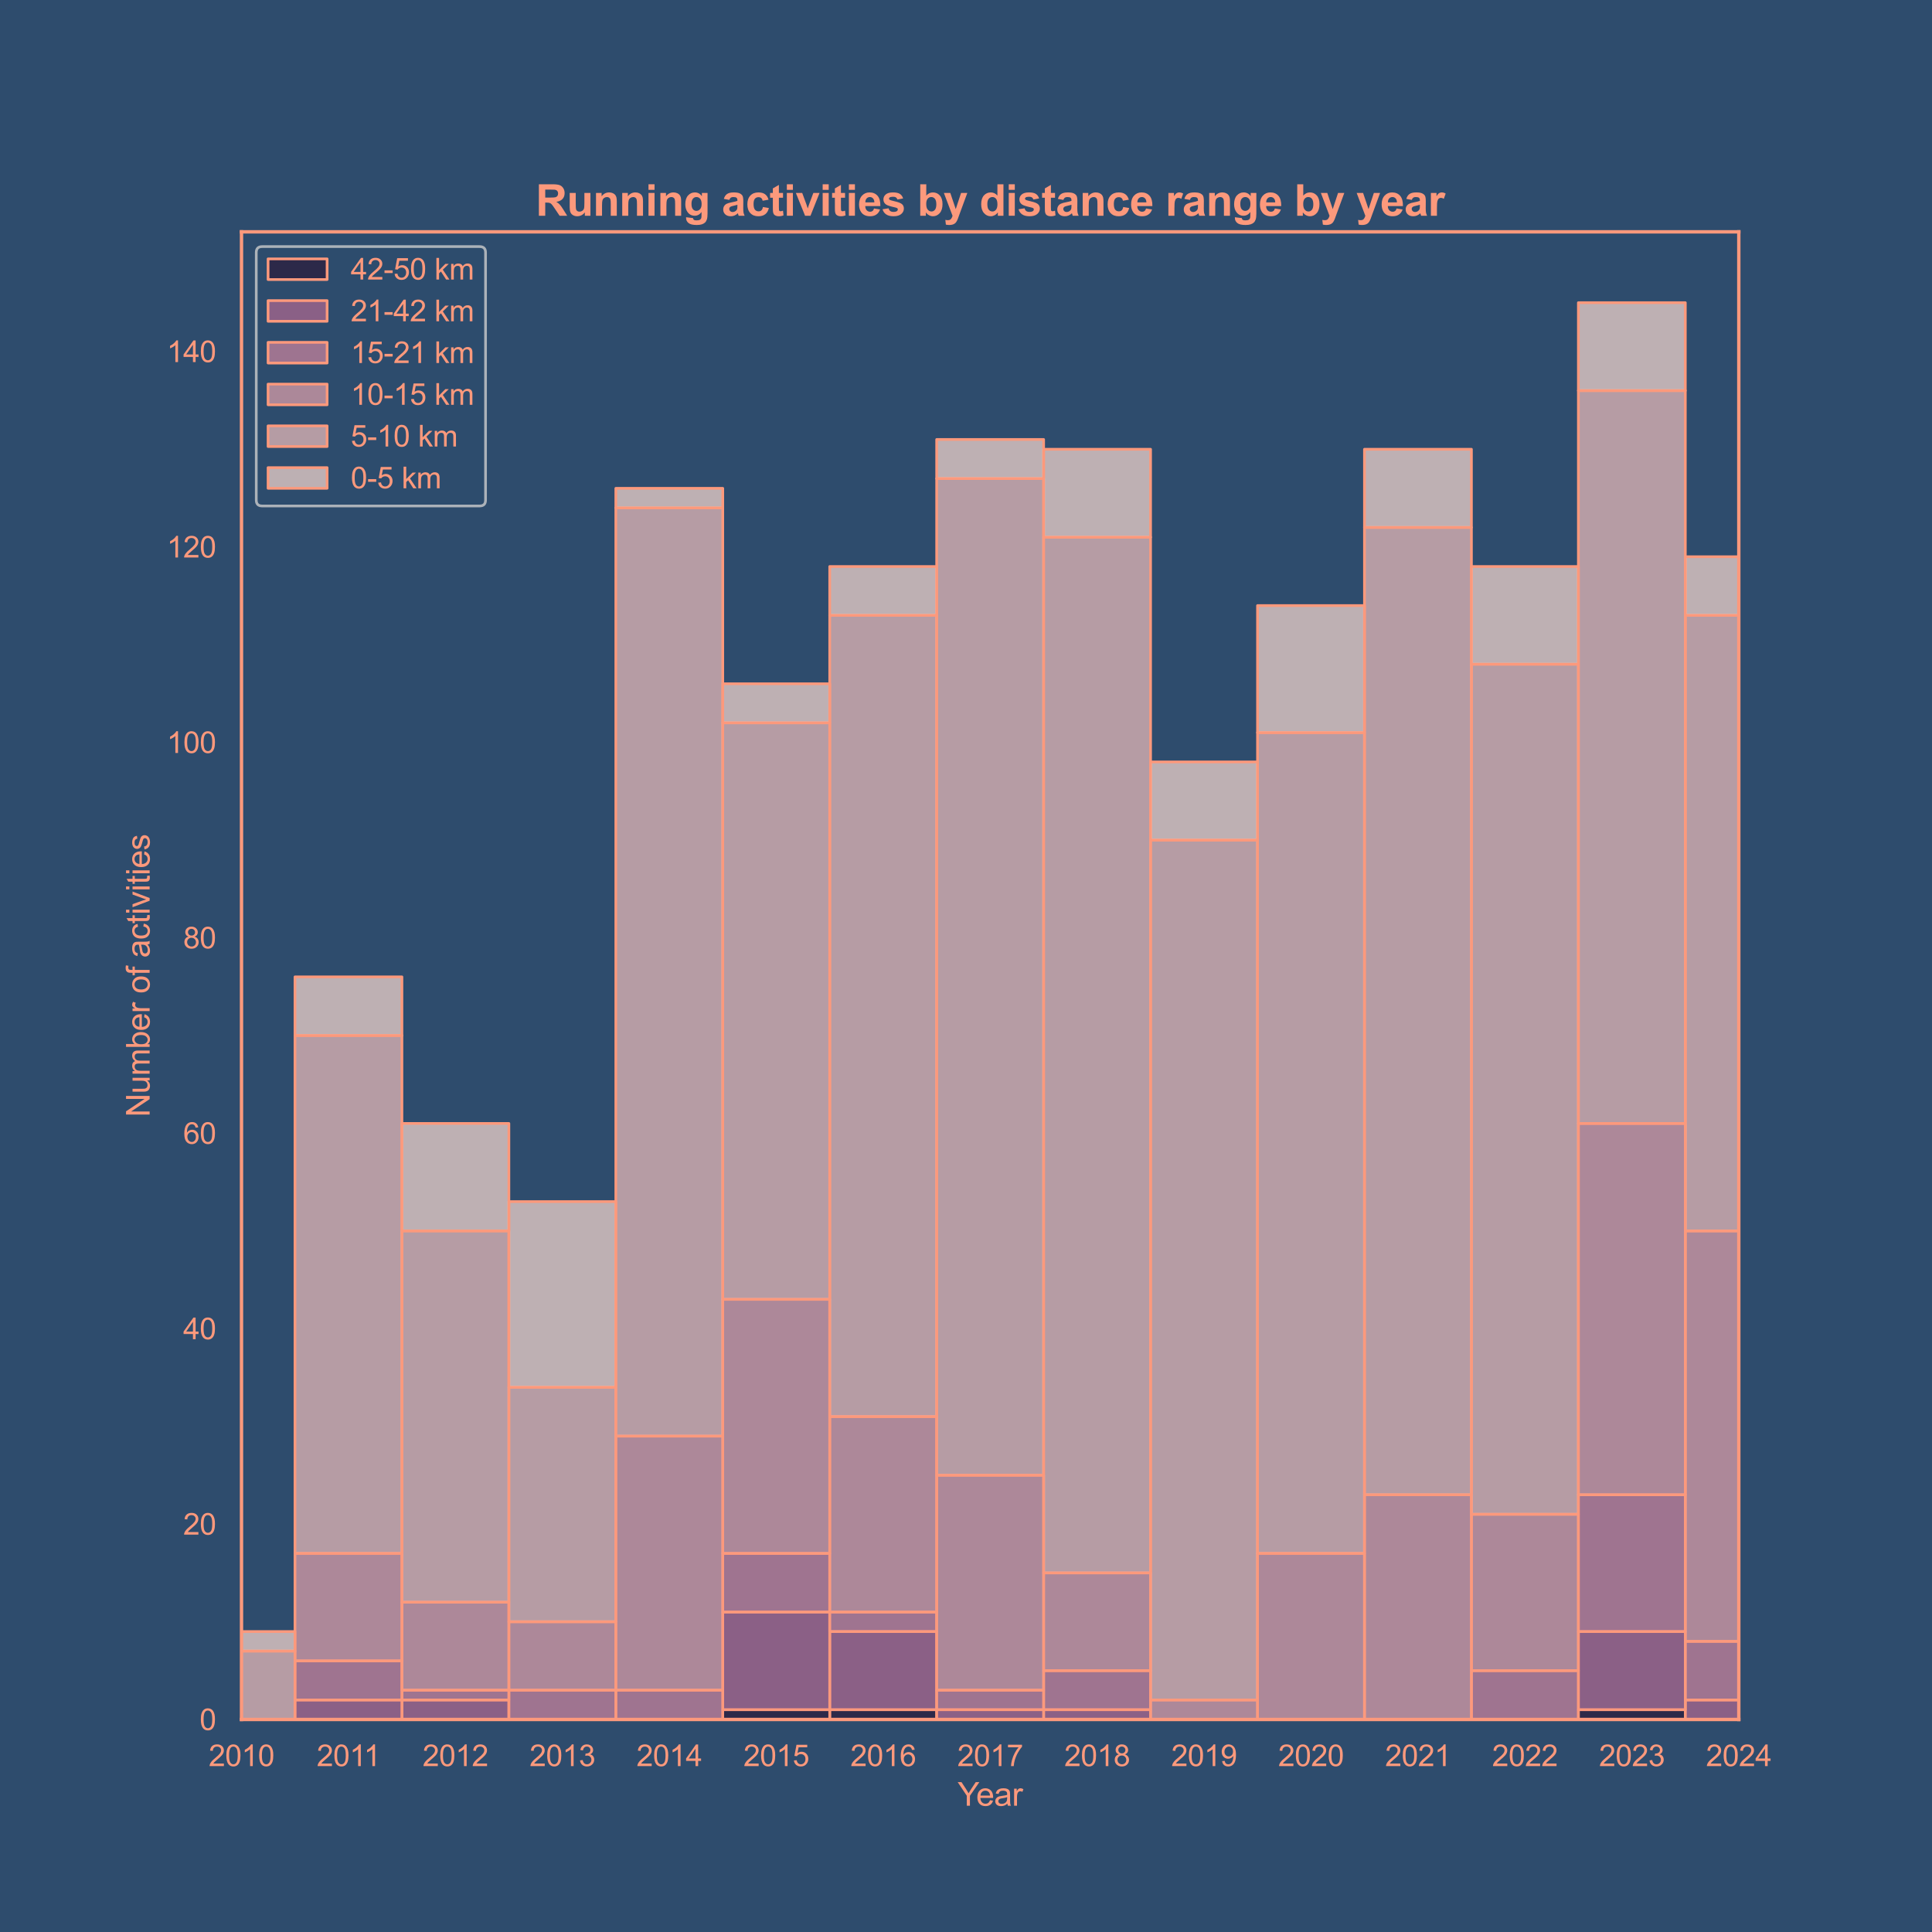 <?xml version="1.0" encoding="utf-8" standalone="no"?>
<!DOCTYPE svg PUBLIC "-//W3C//DTD SVG 1.1//EN"
  "http://www.w3.org/Graphics/SVG/1.1/DTD/svg11.dtd">
<svg xmlns:xlink="http://www.w3.org/1999/xlink" width="720pt" height="720pt" viewBox="0 0 720 720" xmlns="http://www.w3.org/2000/svg" version="1.1">
 <defs>
  <style type="text/css">*{stroke-linejoin: round; stroke-linecap: butt}</style>
 </defs>
 <g id="figure_1">
  <g id="patch_1">
   <path d="M 0 720 
L 720 720 
L 720 0 
L 0 0 
z
" style="fill: #2e4c6d"/>
  </g>
  <g id="axes_1">
   <g id="patch_2">
    <path d="M 90 640.8 
L 648 640.8 
L 648 86.4 
L 90 86.4 
z
" style="fill: #2e4c6d"/>
   </g>
   <g id="matplotlib.axis_1">
    <g id="xtick_1">
     <g id="text_1">
      <!-- 2024 -->
      <g style="fill: #fc997c" transform="translate(635.766 658.174) scale(0.11 -0.11)">
       <defs>
        <path id="ArialMT-32" d="M 3222 541 
L 3222 0 
L 194 0 
Q 188 203 259 391 
Q 375 700 629 1000 
Q 884 1300 1366 1694 
Q 2113 2306 2375 2664 
Q 2638 3022 2638 3341 
Q 2638 3675 2398 3904 
Q 2159 4134 1775 4134 
Q 1369 4134 1125 3890 
Q 881 3647 878 3216 
L 300 3275 
Q 359 3922 746 4261 
Q 1134 4600 1788 4600 
Q 2447 4600 2831 4234 
Q 3216 3869 3216 3328 
Q 3216 3053 3103 2787 
Q 2991 2522 2730 2228 
Q 2469 1934 1863 1422 
Q 1356 997 1212 845 
Q 1069 694 975 541 
L 3222 541 
z
" transform="scale(0.016)"/>
        <path id="ArialMT-30" d="M 266 2259 
Q 266 3072 433 3567 
Q 600 4063 929 4331 
Q 1259 4600 1759 4600 
Q 2128 4600 2406 4451 
Q 2684 4303 2865 4023 
Q 3047 3744 3150 3342 
Q 3253 2941 3253 2259 
Q 3253 1453 3087 958 
Q 2922 463 2592 192 
Q 2263 -78 1759 -78 
Q 1097 -78 719 397 
Q 266 969 266 2259 
z
M 844 2259 
Q 844 1131 1108 757 
Q 1372 384 1759 384 
Q 2147 384 2411 759 
Q 2675 1134 2675 2259 
Q 2675 3391 2411 3762 
Q 2147 4134 1753 4134 
Q 1366 4134 1134 3806 
Q 844 3388 844 2259 
z
" transform="scale(0.016)"/>
        <path id="ArialMT-34" d="M 2069 0 
L 2069 1097 
L 81 1097 
L 81 1613 
L 2172 4581 
L 2631 4581 
L 2631 1613 
L 3250 1613 
L 3250 1097 
L 2631 1097 
L 2631 0 
L 2069 0 
z
M 2069 1613 
L 2069 3678 
L 634 1613 
L 2069 1613 
z
" transform="scale(0.016)"/>
       </defs>
       <use xlink:href="#ArialMT-32"/>
       <use xlink:href="#ArialMT-30" x="55.615"/>
       <use xlink:href="#ArialMT-32" x="111.23"/>
       <use xlink:href="#ArialMT-34" x="166.846"/>
      </g>
     </g>
    </g>
    <g id="xtick_2">
     <g id="text_2">
      <!-- 2023 -->
      <g style="fill: #fc997c" transform="translate(595.909 658.174) scale(0.11 -0.11)">
       <defs>
        <path id="ArialMT-33" d="M 269 1209 
L 831 1284 
Q 928 806 1161 595 
Q 1394 384 1728 384 
Q 2125 384 2398 659 
Q 2672 934 2672 1341 
Q 2672 1728 2419 1979 
Q 2166 2231 1775 2231 
Q 1616 2231 1378 2169 
L 1441 2663 
Q 1497 2656 1531 2656 
Q 1891 2656 2178 2843 
Q 2466 3031 2466 3422 
Q 2466 3731 2256 3934 
Q 2047 4138 1716 4138 
Q 1388 4138 1169 3931 
Q 950 3725 888 3313 
L 325 3413 
Q 428 3978 793 4289 
Q 1159 4600 1703 4600 
Q 2078 4600 2393 4439 
Q 2709 4278 2876 4000 
Q 3044 3722 3044 3409 
Q 3044 3113 2884 2869 
Q 2725 2625 2413 2481 
Q 2819 2388 3044 2092 
Q 3269 1797 3269 1353 
Q 3269 753 2831 336 
Q 2394 -81 1725 -81 
Q 1122 -81 723 278 
Q 325 638 269 1209 
z
" transform="scale(0.016)"/>
       </defs>
       <use xlink:href="#ArialMT-32"/>
       <use xlink:href="#ArialMT-30" x="55.615"/>
       <use xlink:href="#ArialMT-32" x="111.23"/>
       <use xlink:href="#ArialMT-33" x="166.846"/>
      </g>
     </g>
    </g>
    <g id="xtick_3">
     <g id="text_3">
      <!-- 2022 -->
      <g style="fill: #fc997c" transform="translate(556.052 658.174) scale(0.11 -0.11)">
       <use xlink:href="#ArialMT-32"/>
       <use xlink:href="#ArialMT-30" x="55.615"/>
       <use xlink:href="#ArialMT-32" x="111.23"/>
       <use xlink:href="#ArialMT-32" x="166.846"/>
      </g>
     </g>
    </g>
    <g id="xtick_4">
     <g id="text_4">
      <!-- 2021 -->
      <g style="fill: #fc997c" transform="translate(516.195 658.174) scale(0.11 -0.11)">
       <defs>
        <path id="ArialMT-31" d="M 2384 0 
L 1822 0 
L 1822 3584 
Q 1619 3391 1289 3197 
Q 959 3003 697 2906 
L 697 3450 
Q 1169 3672 1522 3987 
Q 1875 4303 2022 4600 
L 2384 4600 
L 2384 0 
z
" transform="scale(0.016)"/>
       </defs>
       <use xlink:href="#ArialMT-32"/>
       <use xlink:href="#ArialMT-30" x="55.615"/>
       <use xlink:href="#ArialMT-32" x="111.23"/>
       <use xlink:href="#ArialMT-31" x="166.846"/>
      </g>
     </g>
    </g>
    <g id="xtick_5">
     <g id="text_5">
      <!-- 2020 -->
      <g style="fill: #fc997c" transform="translate(476.337 658.174) scale(0.11 -0.11)">
       <use xlink:href="#ArialMT-32"/>
       <use xlink:href="#ArialMT-30" x="55.615"/>
       <use xlink:href="#ArialMT-32" x="111.23"/>
       <use xlink:href="#ArialMT-30" x="166.846"/>
      </g>
     </g>
    </g>
    <g id="xtick_6">
     <g id="text_6">
      <!-- 2019 -->
      <g style="fill: #fc997c" transform="translate(436.48 658.174) scale(0.11 -0.11)">
       <defs>
        <path id="ArialMT-39" d="M 350 1059 
L 891 1109 
Q 959 728 1153 556 
Q 1347 384 1650 384 
Q 1909 384 2104 503 
Q 2300 622 2425 820 
Q 2550 1019 2634 1356 
Q 2719 1694 2719 2044 
Q 2719 2081 2716 2156 
Q 2547 1888 2255 1720 
Q 1963 1553 1622 1553 
Q 1053 1553 659 1965 
Q 266 2378 266 3053 
Q 266 3750 677 4175 
Q 1088 4600 1706 4600 
Q 2153 4600 2523 4359 
Q 2894 4119 3086 3673 
Q 3278 3228 3278 2384 
Q 3278 1506 3087 986 
Q 2897 466 2520 194 
Q 2144 -78 1638 -78 
Q 1100 -78 759 220 
Q 419 519 350 1059 
z
M 2653 3081 
Q 2653 3566 2395 3850 
Q 2138 4134 1775 4134 
Q 1400 4134 1122 3828 
Q 844 3522 844 3034 
Q 844 2597 1108 2323 
Q 1372 2050 1759 2050 
Q 2150 2050 2401 2323 
Q 2653 2597 2653 3081 
z
" transform="scale(0.016)"/>
       </defs>
       <use xlink:href="#ArialMT-32"/>
       <use xlink:href="#ArialMT-30" x="55.615"/>
       <use xlink:href="#ArialMT-31" x="111.23"/>
       <use xlink:href="#ArialMT-39" x="166.846"/>
      </g>
     </g>
    </g>
    <g id="xtick_7">
     <g id="text_7">
      <!-- 2018 -->
      <g style="fill: #fc997c" transform="translate(396.623 658.174) scale(0.11 -0.11)">
       <defs>
        <path id="ArialMT-38" d="M 1131 2484 
Q 781 2613 612 2850 
Q 444 3088 444 3419 
Q 444 3919 803 4259 
Q 1163 4600 1759 4600 
Q 2359 4600 2725 4251 
Q 3091 3903 3091 3403 
Q 3091 3084 2923 2848 
Q 2756 2613 2416 2484 
Q 2838 2347 3058 2040 
Q 3278 1734 3278 1309 
Q 3278 722 2862 322 
Q 2447 -78 1769 -78 
Q 1091 -78 675 323 
Q 259 725 259 1325 
Q 259 1772 486 2073 
Q 713 2375 1131 2484 
z
M 1019 3438 
Q 1019 3113 1228 2906 
Q 1438 2700 1772 2700 
Q 2097 2700 2305 2904 
Q 2513 3109 2513 3406 
Q 2513 3716 2298 3927 
Q 2084 4138 1766 4138 
Q 1444 4138 1231 3931 
Q 1019 3725 1019 3438 
z
M 838 1322 
Q 838 1081 952 856 
Q 1066 631 1291 507 
Q 1516 384 1775 384 
Q 2178 384 2440 643 
Q 2703 903 2703 1303 
Q 2703 1709 2433 1975 
Q 2163 2241 1756 2241 
Q 1359 2241 1098 1978 
Q 838 1716 838 1322 
z
" transform="scale(0.016)"/>
       </defs>
       <use xlink:href="#ArialMT-32"/>
       <use xlink:href="#ArialMT-30" x="55.615"/>
       <use xlink:href="#ArialMT-31" x="111.23"/>
       <use xlink:href="#ArialMT-38" x="166.846"/>
      </g>
     </g>
    </g>
    <g id="xtick_8">
     <g id="text_8">
      <!-- 2017 -->
      <g style="fill: #fc997c" transform="translate(356.766 658.174) scale(0.11 -0.11)">
       <defs>
        <path id="ArialMT-37" d="M 303 3981 
L 303 4522 
L 3269 4522 
L 3269 4084 
Q 2831 3619 2401 2847 
Q 1972 2075 1738 1259 
Q 1569 684 1522 0 
L 944 0 
Q 953 541 1156 1306 
Q 1359 2072 1739 2783 
Q 2119 3494 2547 3981 
L 303 3981 
z
" transform="scale(0.016)"/>
       </defs>
       <use xlink:href="#ArialMT-32"/>
       <use xlink:href="#ArialMT-30" x="55.615"/>
       <use xlink:href="#ArialMT-31" x="111.23"/>
       <use xlink:href="#ArialMT-37" x="166.846"/>
      </g>
     </g>
    </g>
    <g id="xtick_9">
     <g id="text_9">
      <!-- 2016 -->
      <g style="fill: #fc997c" transform="translate(316.909 658.174) scale(0.11 -0.11)">
       <defs>
        <path id="ArialMT-36" d="M 3184 3459 
L 2625 3416 
Q 2550 3747 2413 3897 
Q 2184 4138 1850 4138 
Q 1581 4138 1378 3988 
Q 1113 3794 959 3422 
Q 806 3050 800 2363 
Q 1003 2672 1297 2822 
Q 1591 2972 1913 2972 
Q 2475 2972 2870 2558 
Q 3266 2144 3266 1488 
Q 3266 1056 3080 686 
Q 2894 316 2569 119 
Q 2244 -78 1831 -78 
Q 1128 -78 684 439 
Q 241 956 241 2144 
Q 241 3472 731 4075 
Q 1159 4600 1884 4600 
Q 2425 4600 2770 4297 
Q 3116 3994 3184 3459 
z
M 888 1484 
Q 888 1194 1011 928 
Q 1134 663 1356 523 
Q 1578 384 1822 384 
Q 2178 384 2434 671 
Q 2691 959 2691 1453 
Q 2691 1928 2437 2201 
Q 2184 2475 1800 2475 
Q 1419 2475 1153 2201 
Q 888 1928 888 1484 
z
" transform="scale(0.016)"/>
       </defs>
       <use xlink:href="#ArialMT-32"/>
       <use xlink:href="#ArialMT-30" x="55.615"/>
       <use xlink:href="#ArialMT-31" x="111.23"/>
       <use xlink:href="#ArialMT-36" x="166.846"/>
      </g>
     </g>
    </g>
    <g id="xtick_10">
     <g id="text_10">
      <!-- 2015 -->
      <g style="fill: #fc997c" transform="translate(277.052 658.174) scale(0.11 -0.11)">
       <defs>
        <path id="ArialMT-35" d="M 266 1200 
L 856 1250 
Q 922 819 1161 601 
Q 1400 384 1738 384 
Q 2144 384 2425 690 
Q 2706 997 2706 1503 
Q 2706 1984 2436 2262 
Q 2166 2541 1728 2541 
Q 1456 2541 1237 2417 
Q 1019 2294 894 2097 
L 366 2166 
L 809 4519 
L 3088 4519 
L 3088 3981 
L 1259 3981 
L 1013 2750 
Q 1425 3038 1878 3038 
Q 2478 3038 2890 2622 
Q 3303 2206 3303 1553 
Q 3303 931 2941 478 
Q 2500 -78 1738 -78 
Q 1113 -78 717 272 
Q 322 622 266 1200 
z
" transform="scale(0.016)"/>
       </defs>
       <use xlink:href="#ArialMT-32"/>
       <use xlink:href="#ArialMT-30" x="55.615"/>
       <use xlink:href="#ArialMT-31" x="111.23"/>
       <use xlink:href="#ArialMT-35" x="166.846"/>
      </g>
     </g>
    </g>
    <g id="xtick_11">
     <g id="text_11">
      <!-- 2014 -->
      <g style="fill: #fc997c" transform="translate(237.195 658.174) scale(0.11 -0.11)">
       <use xlink:href="#ArialMT-32"/>
       <use xlink:href="#ArialMT-30" x="55.615"/>
       <use xlink:href="#ArialMT-31" x="111.23"/>
       <use xlink:href="#ArialMT-34" x="166.846"/>
      </g>
     </g>
    </g>
    <g id="xtick_12">
     <g id="text_12">
      <!-- 2013 -->
      <g style="fill: #fc997c" transform="translate(197.337 658.174) scale(0.11 -0.11)">
       <use xlink:href="#ArialMT-32"/>
       <use xlink:href="#ArialMT-30" x="55.615"/>
       <use xlink:href="#ArialMT-31" x="111.23"/>
       <use xlink:href="#ArialMT-33" x="166.846"/>
      </g>
     </g>
    </g>
    <g id="xtick_13">
     <g id="text_13">
      <!-- 2012 -->
      <g style="fill: #fc997c" transform="translate(157.48 658.174) scale(0.11 -0.11)">
       <use xlink:href="#ArialMT-32"/>
       <use xlink:href="#ArialMT-30" x="55.615"/>
       <use xlink:href="#ArialMT-31" x="111.23"/>
       <use xlink:href="#ArialMT-32" x="166.846"/>
      </g>
     </g>
    </g>
    <g id="xtick_14">
     <g id="text_14">
      <!-- 2011 -->
      <g style="fill: #fc997c" transform="translate(118.029 658.174) scale(0.11 -0.11)">
       <use xlink:href="#ArialMT-32"/>
       <use xlink:href="#ArialMT-30" x="55.615"/>
       <use xlink:href="#ArialMT-31" x="111.23"/>
       <use xlink:href="#ArialMT-31" x="159.471"/>
      </g>
     </g>
    </g>
    <g id="xtick_15">
     <g id="text_15">
      <!-- 2010 -->
      <g style="fill: #fc997c" transform="translate(77.766 658.174) scale(0.11 -0.11)">
       <use xlink:href="#ArialMT-32"/>
       <use xlink:href="#ArialMT-30" x="55.615"/>
       <use xlink:href="#ArialMT-31" x="111.23"/>
       <use xlink:href="#ArialMT-30" x="166.846"/>
      </g>
     </g>
    </g>
    <g id="text_16">
     <!-- Year -->
     <g style="fill: #fc997c" transform="translate(356.874 672.949) scale(0.12 -0.12)">
      <defs>
       <path id="ArialMT-59" d="M 1784 0 
L 1784 1941 
L 19 4581 
L 756 4581 
L 1659 3200 
Q 1909 2813 2125 2425 
Q 2331 2784 2625 3234 
L 3513 4581 
L 4219 4581 
L 2391 1941 
L 2391 0 
L 1784 0 
z
" transform="scale(0.016)"/>
       <path id="ArialMT-65" d="M 2694 1069 
L 3275 997 
Q 3138 488 2766 206 
Q 2394 -75 1816 -75 
Q 1088 -75 661 373 
Q 234 822 234 1631 
Q 234 2469 665 2931 
Q 1097 3394 1784 3394 
Q 2450 3394 2872 2941 
Q 3294 2488 3294 1666 
Q 3294 1616 3291 1516 
L 816 1516 
Q 847 969 1125 678 
Q 1403 388 1819 388 
Q 2128 388 2347 550 
Q 2566 713 2694 1069 
z
M 847 1978 
L 2700 1978 
Q 2663 2397 2488 2606 
Q 2219 2931 1791 2931 
Q 1403 2931 1139 2672 
Q 875 2413 847 1978 
z
" transform="scale(0.016)"/>
       <path id="ArialMT-61" d="M 2588 409 
Q 2275 144 1986 34 
Q 1697 -75 1366 -75 
Q 819 -75 525 192 
Q 231 459 231 875 
Q 231 1119 342 1320 
Q 453 1522 633 1644 
Q 813 1766 1038 1828 
Q 1203 1872 1538 1913 
Q 2219 1994 2541 2106 
Q 2544 2222 2544 2253 
Q 2544 2597 2384 2738 
Q 2169 2928 1744 2928 
Q 1347 2928 1158 2789 
Q 969 2650 878 2297 
L 328 2372 
Q 403 2725 575 2942 
Q 747 3159 1072 3276 
Q 1397 3394 1825 3394 
Q 2250 3394 2515 3294 
Q 2781 3194 2906 3042 
Q 3031 2891 3081 2659 
Q 3109 2516 3109 2141 
L 3109 1391 
Q 3109 606 3145 398 
Q 3181 191 3288 0 
L 2700 0 
Q 2613 175 2588 409 
z
M 2541 1666 
Q 2234 1541 1622 1453 
Q 1275 1403 1131 1340 
Q 988 1278 909 1158 
Q 831 1038 831 891 
Q 831 666 1001 516 
Q 1172 366 1500 366 
Q 1825 366 2078 508 
Q 2331 650 2450 897 
Q 2541 1088 2541 1459 
L 2541 1666 
z
" transform="scale(0.016)"/>
       <path id="ArialMT-72" d="M 416 0 
L 416 3319 
L 922 3319 
L 922 2816 
Q 1116 3169 1280 3281 
Q 1444 3394 1641 3394 
Q 1925 3394 2219 3213 
L 2025 2691 
Q 1819 2813 1613 2813 
Q 1428 2813 1281 2702 
Q 1134 2591 1072 2394 
Q 978 2094 978 1738 
L 978 0 
L 416 0 
z
" transform="scale(0.016)"/>
      </defs>
      <use xlink:href="#ArialMT-59"/>
      <use xlink:href="#ArialMT-65" x="57.574"/>
      <use xlink:href="#ArialMT-61" x="113.189"/>
      <use xlink:href="#ArialMT-72" x="168.805"/>
     </g>
    </g>
   </g>
   <g id="matplotlib.axis_2">
    <g id="ytick_1">
     <g id="text_17">
      <!-- 0 -->
      <g style="fill: #fc997c" transform="translate(74.383 644.737) scale(0.11 -0.11)">
       <use xlink:href="#ArialMT-30"/>
      </g>
     </g>
    </g>
    <g id="ytick_2">
     <g id="text_18">
      <!-- 20 -->
      <g style="fill: #fc997c" transform="translate(68.266 571.909) scale(0.11 -0.11)">
       <use xlink:href="#ArialMT-32"/>
       <use xlink:href="#ArialMT-30" x="55.615"/>
      </g>
     </g>
    </g>
    <g id="ytick_3">
     <g id="text_19">
      <!-- 40 -->
      <g style="fill: #fc997c" transform="translate(68.266 499.082) scale(0.11 -0.11)">
       <use xlink:href="#ArialMT-34"/>
       <use xlink:href="#ArialMT-30" x="55.615"/>
      </g>
     </g>
    </g>
    <g id="ytick_4">
     <g id="text_20">
      <!-- 60 -->
      <g style="fill: #fc997c" transform="translate(68.266 426.254) scale(0.11 -0.11)">
       <use xlink:href="#ArialMT-36"/>
       <use xlink:href="#ArialMT-30" x="55.615"/>
      </g>
     </g>
    </g>
    <g id="ytick_5">
     <g id="text_21">
      <!-- 80 -->
      <g style="fill: #fc997c" transform="translate(68.266 353.426) scale(0.11 -0.11)">
       <use xlink:href="#ArialMT-38"/>
       <use xlink:href="#ArialMT-30" x="55.615"/>
      </g>
     </g>
    </g>
    <g id="ytick_6">
     <g id="text_22">
      <!-- 100 -->
      <g style="fill: #fc997c" transform="translate(62.149 280.599) scale(0.11 -0.11)">
       <use xlink:href="#ArialMT-31"/>
       <use xlink:href="#ArialMT-30" x="55.615"/>
       <use xlink:href="#ArialMT-30" x="111.23"/>
      </g>
     </g>
    </g>
    <g id="ytick_7">
     <g id="text_23">
      <!-- 120 -->
      <g style="fill: #fc997c" transform="translate(62.149 207.771) scale(0.11 -0.11)">
       <use xlink:href="#ArialMT-31"/>
       <use xlink:href="#ArialMT-32" x="55.615"/>
       <use xlink:href="#ArialMT-30" x="111.23"/>
      </g>
     </g>
    </g>
    <g id="ytick_8">
     <g id="text_24">
      <!-- 140 -->
      <g style="fill: #fc997c" transform="translate(62.149 134.944) scale(0.11 -0.11)">
       <use xlink:href="#ArialMT-31"/>
       <use xlink:href="#ArialMT-34" x="55.615"/>
       <use xlink:href="#ArialMT-30" x="111.23"/>
      </g>
     </g>
    </g>
    <g id="text_25">
     <!-- Number of activities -->
     <g style="fill: #fc997c" transform="translate(55.764 416.282) rotate(-90) scale(0.12 -0.12)">
      <defs>
       <path id="ArialMT-4e" d="M 488 0 
L 488 4581 
L 1109 4581 
L 3516 984 
L 3516 4581 
L 4097 4581 
L 4097 0 
L 3475 0 
L 1069 3600 
L 1069 0 
L 488 0 
z
" transform="scale(0.016)"/>
       <path id="ArialMT-75" d="M 2597 0 
L 2597 488 
Q 2209 -75 1544 -75 
Q 1250 -75 995 37 
Q 741 150 617 320 
Q 494 491 444 738 
Q 409 903 409 1263 
L 409 3319 
L 972 3319 
L 972 1478 
Q 972 1038 1006 884 
Q 1059 663 1231 536 
Q 1403 409 1656 409 
Q 1909 409 2131 539 
Q 2353 669 2445 892 
Q 2538 1116 2538 1541 
L 2538 3319 
L 3100 3319 
L 3100 0 
L 2597 0 
z
" transform="scale(0.016)"/>
       <path id="ArialMT-6d" d="M 422 0 
L 422 3319 
L 925 3319 
L 925 2853 
Q 1081 3097 1340 3245 
Q 1600 3394 1931 3394 
Q 2300 3394 2536 3241 
Q 2772 3088 2869 2813 
Q 3263 3394 3894 3394 
Q 4388 3394 4653 3120 
Q 4919 2847 4919 2278 
L 4919 0 
L 4359 0 
L 4359 2091 
Q 4359 2428 4304 2576 
Q 4250 2725 4106 2815 
Q 3963 2906 3769 2906 
Q 3419 2906 3187 2673 
Q 2956 2441 2956 1928 
L 2956 0 
L 2394 0 
L 2394 2156 
Q 2394 2531 2256 2718 
Q 2119 2906 1806 2906 
Q 1569 2906 1367 2781 
Q 1166 2656 1075 2415 
Q 984 2175 984 1722 
L 984 0 
L 422 0 
z
" transform="scale(0.016)"/>
       <path id="ArialMT-62" d="M 941 0 
L 419 0 
L 419 4581 
L 981 4581 
L 981 2947 
Q 1338 3394 1891 3394 
Q 2197 3394 2470 3270 
Q 2744 3147 2920 2923 
Q 3097 2700 3197 2384 
Q 3297 2069 3297 1709 
Q 3297 856 2875 390 
Q 2453 -75 1863 -75 
Q 1275 -75 941 416 
L 941 0 
z
M 934 1684 
Q 934 1088 1097 822 
Q 1363 388 1816 388 
Q 2184 388 2453 708 
Q 2722 1028 2722 1663 
Q 2722 2313 2464 2622 
Q 2206 2931 1841 2931 
Q 1472 2931 1203 2611 
Q 934 2291 934 1684 
z
" transform="scale(0.016)"/>
       <path id="ArialMT-20" transform="scale(0.016)"/>
       <path id="ArialMT-6f" d="M 213 1659 
Q 213 2581 725 3025 
Q 1153 3394 1769 3394 
Q 2453 3394 2887 2945 
Q 3322 2497 3322 1706 
Q 3322 1066 3130 698 
Q 2938 331 2570 128 
Q 2203 -75 1769 -75 
Q 1072 -75 642 372 
Q 213 819 213 1659 
z
M 791 1659 
Q 791 1022 1069 705 
Q 1347 388 1769 388 
Q 2188 388 2466 706 
Q 2744 1025 2744 1678 
Q 2744 2294 2464 2611 
Q 2184 2928 1769 2928 
Q 1347 2928 1069 2612 
Q 791 2297 791 1659 
z
" transform="scale(0.016)"/>
       <path id="ArialMT-66" d="M 556 0 
L 556 2881 
L 59 2881 
L 59 3319 
L 556 3319 
L 556 3672 
Q 556 4006 616 4169 
Q 697 4388 901 4523 
Q 1106 4659 1475 4659 
Q 1713 4659 2000 4603 
L 1916 4113 
Q 1741 4144 1584 4144 
Q 1328 4144 1222 4034 
Q 1116 3925 1116 3625 
L 1116 3319 
L 1763 3319 
L 1763 2881 
L 1116 2881 
L 1116 0 
L 556 0 
z
" transform="scale(0.016)"/>
       <path id="ArialMT-63" d="M 2588 1216 
L 3141 1144 
Q 3050 572 2676 248 
Q 2303 -75 1759 -75 
Q 1078 -75 664 370 
Q 250 816 250 1647 
Q 250 2184 428 2587 
Q 606 2991 970 3192 
Q 1334 3394 1763 3394 
Q 2303 3394 2647 3120 
Q 2991 2847 3088 2344 
L 2541 2259 
Q 2463 2594 2264 2762 
Q 2066 2931 1784 2931 
Q 1359 2931 1093 2626 
Q 828 2322 828 1663 
Q 828 994 1084 691 
Q 1341 388 1753 388 
Q 2084 388 2306 591 
Q 2528 794 2588 1216 
z
" transform="scale(0.016)"/>
       <path id="ArialMT-74" d="M 1650 503 
L 1731 6 
Q 1494 -44 1306 -44 
Q 1000 -44 831 53 
Q 663 150 594 308 
Q 525 466 525 972 
L 525 2881 
L 113 2881 
L 113 3319 
L 525 3319 
L 525 4141 
L 1084 4478 
L 1084 3319 
L 1650 3319 
L 1650 2881 
L 1084 2881 
L 1084 941 
Q 1084 700 1114 631 
Q 1144 563 1211 522 
Q 1278 481 1403 481 
Q 1497 481 1650 503 
z
" transform="scale(0.016)"/>
       <path id="ArialMT-69" d="M 425 3934 
L 425 4581 
L 988 4581 
L 988 3934 
L 425 3934 
z
M 425 0 
L 425 3319 
L 988 3319 
L 988 0 
L 425 0 
z
" transform="scale(0.016)"/>
       <path id="ArialMT-76" d="M 1344 0 
L 81 3319 
L 675 3319 
L 1388 1331 
Q 1503 1009 1600 663 
Q 1675 925 1809 1294 
L 2547 3319 
L 3125 3319 
L 1869 0 
L 1344 0 
z
" transform="scale(0.016)"/>
       <path id="ArialMT-73" d="M 197 991 
L 753 1078 
Q 800 744 1014 566 
Q 1228 388 1613 388 
Q 2000 388 2187 545 
Q 2375 703 2375 916 
Q 2375 1106 2209 1216 
Q 2094 1291 1634 1406 
Q 1016 1563 777 1677 
Q 538 1791 414 1992 
Q 291 2194 291 2438 
Q 291 2659 392 2848 
Q 494 3038 669 3163 
Q 800 3259 1026 3326 
Q 1253 3394 1513 3394 
Q 1903 3394 2198 3281 
Q 2494 3169 2634 2976 
Q 2775 2784 2828 2463 
L 2278 2388 
Q 2241 2644 2061 2787 
Q 1881 2931 1553 2931 
Q 1166 2931 1000 2803 
Q 834 2675 834 2503 
Q 834 2394 903 2306 
Q 972 2216 1119 2156 
Q 1203 2125 1616 2013 
Q 2213 1853 2448 1751 
Q 2684 1650 2818 1456 
Q 2953 1263 2953 975 
Q 2953 694 2789 445 
Q 2625 197 2315 61 
Q 2006 -75 1616 -75 
Q 969 -75 630 194 
Q 291 463 197 991 
z
" transform="scale(0.016)"/>
      </defs>
      <use xlink:href="#ArialMT-4e"/>
      <use xlink:href="#ArialMT-75" x="72.217"/>
      <use xlink:href="#ArialMT-6d" x="127.832"/>
      <use xlink:href="#ArialMT-62" x="211.133"/>
      <use xlink:href="#ArialMT-65" x="266.748"/>
      <use xlink:href="#ArialMT-72" x="322.363"/>
      <use xlink:href="#ArialMT-20" x="355.664"/>
      <use xlink:href="#ArialMT-6f" x="383.447"/>
      <use xlink:href="#ArialMT-66" x="439.062"/>
      <use xlink:href="#ArialMT-20" x="466.846"/>
      <use xlink:href="#ArialMT-61" x="494.629"/>
      <use xlink:href="#ArialMT-63" x="550.244"/>
      <use xlink:href="#ArialMT-74" x="600.244"/>
      <use xlink:href="#ArialMT-69" x="628.027"/>
      <use xlink:href="#ArialMT-76" x="650.244"/>
      <use xlink:href="#ArialMT-69" x="700.244"/>
      <use xlink:href="#ArialMT-74" x="722.461"/>
      <use xlink:href="#ArialMT-69" x="750.244"/>
      <use xlink:href="#ArialMT-65" x="772.461"/>
      <use xlink:href="#ArialMT-73" x="828.076"/>
     </g>
    </g>
   </g>
   <g id="patch_3">
    <path d="M 667.929 640.8 
L 628.071 640.8 
L 628.071 640.8 
L 667.929 640.8 
z
" clip-path="url(#p448e9bb448)" style="fill: #2d1e3e; fill-opacity: 0.75; stroke: #fc997c; stroke-linejoin: miter"/>
   </g>
   <g id="patch_4">
    <path d="M 628.071 640.8 
L 588.214 640.8 
L 588.214 637.159 
L 628.071 637.159 
z
" clip-path="url(#p448e9bb448)" style="fill: #2d1e3e; fill-opacity: 0.75; stroke: #fc997c; stroke-linejoin: miter"/>
   </g>
   <g id="patch_5">
    <path d="M 588.214 640.8 
L 548.357 640.8 
L 548.357 640.8 
L 588.214 640.8 
z
" clip-path="url(#p448e9bb448)" style="fill: #2d1e3e; fill-opacity: 0.75; stroke: #fc997c; stroke-linejoin: miter"/>
   </g>
   <g id="patch_6">
    <path d="M 548.357 640.8 
L 508.5 640.8 
L 508.5 640.8 
L 548.357 640.8 
z
" clip-path="url(#p448e9bb448)" style="fill: #2d1e3e; fill-opacity: 0.75; stroke: #fc997c; stroke-linejoin: miter"/>
   </g>
   <g id="patch_7">
    <path d="M 508.5 640.8 
L 468.643 640.8 
L 468.643 640.8 
L 508.5 640.8 
z
" clip-path="url(#p448e9bb448)" style="fill: #2d1e3e; fill-opacity: 0.75; stroke: #fc997c; stroke-linejoin: miter"/>
   </g>
   <g id="patch_8">
    <path d="M 468.643 640.8 
L 428.786 640.8 
L 428.786 640.8 
L 468.643 640.8 
z
" clip-path="url(#p448e9bb448)" style="fill: #2d1e3e; fill-opacity: 0.75; stroke: #fc997c; stroke-linejoin: miter"/>
   </g>
   <g id="patch_9">
    <path d="M 428.786 640.8 
L 388.929 640.8 
L 388.929 640.8 
L 428.786 640.8 
z
" clip-path="url(#p448e9bb448)" style="fill: #2d1e3e; fill-opacity: 0.75; stroke: #fc997c; stroke-linejoin: miter"/>
   </g>
   <g id="patch_10">
    <path d="M 388.929 640.8 
L 349.071 640.8 
L 349.071 640.8 
L 388.929 640.8 
z
" clip-path="url(#p448e9bb448)" style="fill: #2d1e3e; fill-opacity: 0.75; stroke: #fc997c; stroke-linejoin: miter"/>
   </g>
   <g id="patch_11">
    <path d="M 349.071 640.8 
L 309.214 640.8 
L 309.214 637.159 
L 349.071 637.159 
z
" clip-path="url(#p448e9bb448)" style="fill: #2d1e3e; fill-opacity: 0.75; stroke: #fc997c; stroke-linejoin: miter"/>
   </g>
   <g id="patch_12">
    <path d="M 309.214 640.8 
L 269.357 640.8 
L 269.357 637.159 
L 309.214 637.159 
z
" clip-path="url(#p448e9bb448)" style="fill: #2d1e3e; fill-opacity: 0.75; stroke: #fc997c; stroke-linejoin: miter"/>
   </g>
   <g id="patch_13">
    <path d="M 269.357 640.8 
L 229.5 640.8 
L 229.5 640.8 
L 269.357 640.8 
z
" clip-path="url(#p448e9bb448)" style="fill: #2d1e3e; fill-opacity: 0.75; stroke: #fc997c; stroke-linejoin: miter"/>
   </g>
   <g id="patch_14">
    <path d="M 229.5 640.8 
L 189.643 640.8 
L 189.643 640.8 
L 229.5 640.8 
z
" clip-path="url(#p448e9bb448)" style="fill: #2d1e3e; fill-opacity: 0.75; stroke: #fc997c; stroke-linejoin: miter"/>
   </g>
   <g id="patch_15">
    <path d="M 189.643 640.8 
L 149.786 640.8 
L 149.786 640.8 
L 189.643 640.8 
z
" clip-path="url(#p448e9bb448)" style="fill: #2d1e3e; fill-opacity: 0.75; stroke: #fc997c; stroke-linejoin: miter"/>
   </g>
   <g id="patch_16">
    <path d="M 149.786 640.8 
L 109.929 640.8 
L 109.929 640.8 
L 149.786 640.8 
z
" clip-path="url(#p448e9bb448)" style="fill: #2d1e3e; fill-opacity: 0.75; stroke: #fc997c; stroke-linejoin: miter"/>
   </g>
   <g id="patch_17">
    <path d="M 109.929 640.8 
L 70.071 640.8 
L 70.071 640.8 
L 109.929 640.8 
z
" clip-path="url(#p448e9bb448)" style="fill: #2d1e3e; fill-opacity: 0.75; stroke: #fc997c; stroke-linejoin: miter"/>
   </g>
   <g id="patch_18">
    <path d="M 667.929 640.8 
L 628.071 640.8 
L 628.071 633.517 
L 667.929 633.517 
z
" clip-path="url(#p448e9bb448)" style="fill: #a9678f; fill-opacity: 0.75; stroke: #fc997c; stroke-linejoin: miter"/>
   </g>
   <g id="patch_19">
    <path d="M 628.071 637.159 
L 588.214 637.159 
L 588.214 608.028 
L 628.071 608.028 
z
" clip-path="url(#p448e9bb448)" style="fill: #a9678f; fill-opacity: 0.75; stroke: #fc997c; stroke-linejoin: miter"/>
   </g>
   <g id="patch_20">
    <path d="M 588.214 640.8 
L 548.357 640.8 
L 548.357 640.8 
L 588.214 640.8 
z
" clip-path="url(#p448e9bb448)" style="fill: #a9678f; fill-opacity: 0.75; stroke: #fc997c; stroke-linejoin: miter"/>
   </g>
   <g id="patch_21">
    <path d="M 548.357 640.8 
L 508.5 640.8 
L 508.5 640.8 
L 548.357 640.8 
z
" clip-path="url(#p448e9bb448)" style="fill: #a9678f; fill-opacity: 0.75; stroke: #fc997c; stroke-linejoin: miter"/>
   </g>
   <g id="patch_22">
    <path d="M 508.5 640.8 
L 468.643 640.8 
L 468.643 640.8 
L 508.5 640.8 
z
" clip-path="url(#p448e9bb448)" style="fill: #a9678f; fill-opacity: 0.75; stroke: #fc997c; stroke-linejoin: miter"/>
   </g>
   <g id="patch_23">
    <path d="M 468.643 640.8 
L 428.786 640.8 
L 428.786 640.8 
L 468.643 640.8 
z
" clip-path="url(#p448e9bb448)" style="fill: #a9678f; fill-opacity: 0.75; stroke: #fc997c; stroke-linejoin: miter"/>
   </g>
   <g id="patch_24">
    <path d="M 428.786 640.8 
L 388.929 640.8 
L 388.929 637.159 
L 428.786 637.159 
z
" clip-path="url(#p448e9bb448)" style="fill: #a9678f; fill-opacity: 0.75; stroke: #fc997c; stroke-linejoin: miter"/>
   </g>
   <g id="patch_25">
    <path d="M 388.929 640.8 
L 349.071 640.8 
L 349.071 637.159 
L 388.929 637.159 
z
" clip-path="url(#p448e9bb448)" style="fill: #a9678f; fill-opacity: 0.75; stroke: #fc997c; stroke-linejoin: miter"/>
   </g>
   <g id="patch_26">
    <path d="M 349.071 637.159 
L 309.214 637.159 
L 309.214 608.028 
L 349.071 608.028 
z
" clip-path="url(#p448e9bb448)" style="fill: #a9678f; fill-opacity: 0.75; stroke: #fc997c; stroke-linejoin: miter"/>
   </g>
   <g id="patch_27">
    <path d="M 309.214 637.159 
L 269.357 637.159 
L 269.357 600.745 
L 309.214 600.745 
z
" clip-path="url(#p448e9bb448)" style="fill: #a9678f; fill-opacity: 0.75; stroke: #fc997c; stroke-linejoin: miter"/>
   </g>
   <g id="patch_28">
    <path d="M 269.357 640.8 
L 229.5 640.8 
L 229.5 640.8 
L 269.357 640.8 
z
" clip-path="url(#p448e9bb448)" style="fill: #a9678f; fill-opacity: 0.75; stroke: #fc997c; stroke-linejoin: miter"/>
   </g>
   <g id="patch_29">
    <path d="M 229.5 640.8 
L 189.643 640.8 
L 189.643 640.8 
L 229.5 640.8 
z
" clip-path="url(#p448e9bb448)" style="fill: #a9678f; fill-opacity: 0.75; stroke: #fc997c; stroke-linejoin: miter"/>
   </g>
   <g id="patch_30">
    <path d="M 189.643 640.8 
L 149.786 640.8 
L 149.786 633.517 
L 189.643 633.517 
z
" clip-path="url(#p448e9bb448)" style="fill: #a9678f; fill-opacity: 0.75; stroke: #fc997c; stroke-linejoin: miter"/>
   </g>
   <g id="patch_31">
    <path d="M 149.786 640.8 
L 109.929 640.8 
L 109.929 633.517 
L 149.786 633.517 
z
" clip-path="url(#p448e9bb448)" style="fill: #a9678f; fill-opacity: 0.75; stroke: #fc997c; stroke-linejoin: miter"/>
   </g>
   <g id="patch_32">
    <path d="M 109.929 640.8 
L 70.071 640.8 
L 70.071 640.8 
L 109.929 640.8 
z
" clip-path="url(#p448e9bb448)" style="fill: #a9678f; fill-opacity: 0.75; stroke: #fc997c; stroke-linejoin: miter"/>
   </g>
   <g id="patch_33">
    <path d="M 667.929 633.517 
L 628.071 633.517 
L 628.071 611.669 
L 667.929 611.669 
z
" clip-path="url(#p448e9bb448)" style="fill: #c4829c; fill-opacity: 0.75; stroke: #fc997c; stroke-linejoin: miter"/>
   </g>
   <g id="patch_34">
    <path d="M 628.071 608.028 
L 588.214 608.028 
L 588.214 557.048 
L 628.071 557.048 
z
" clip-path="url(#p448e9bb448)" style="fill: #c4829c; fill-opacity: 0.75; stroke: #fc997c; stroke-linejoin: miter"/>
   </g>
   <g id="patch_35">
    <path d="M 588.214 640.8 
L 548.357 640.8 
L 548.357 622.593 
L 588.214 622.593 
z
" clip-path="url(#p448e9bb448)" style="fill: #c4829c; fill-opacity: 0.75; stroke: #fc997c; stroke-linejoin: miter"/>
   </g>
   <g id="patch_36">
    <path d="M 548.357 640.8 
L 508.5 640.8 
L 508.5 640.8 
L 548.357 640.8 
z
" clip-path="url(#p448e9bb448)" style="fill: #c4829c; fill-opacity: 0.75; stroke: #fc997c; stroke-linejoin: miter"/>
   </g>
   <g id="patch_37">
    <path d="M 508.5 640.8 
L 468.643 640.8 
L 468.643 640.8 
L 508.5 640.8 
z
" clip-path="url(#p448e9bb448)" style="fill: #c4829c; fill-opacity: 0.75; stroke: #fc997c; stroke-linejoin: miter"/>
   </g>
   <g id="patch_38">
    <path d="M 468.643 640.8 
L 428.786 640.8 
L 428.786 640.8 
L 468.643 640.8 
z
" clip-path="url(#p448e9bb448)" style="fill: #c4829c; fill-opacity: 0.75; stroke: #fc997c; stroke-linejoin: miter"/>
   </g>
   <g id="patch_39">
    <path d="M 428.786 637.159 
L 388.929 637.159 
L 388.929 622.593 
L 428.786 622.593 
z
" clip-path="url(#p448e9bb448)" style="fill: #c4829c; fill-opacity: 0.75; stroke: #fc997c; stroke-linejoin: miter"/>
   </g>
   <g id="patch_40">
    <path d="M 388.929 637.159 
L 349.071 637.159 
L 349.071 629.876 
L 388.929 629.876 
z
" clip-path="url(#p448e9bb448)" style="fill: #c4829c; fill-opacity: 0.75; stroke: #fc997c; stroke-linejoin: miter"/>
   </g>
   <g id="patch_41">
    <path d="M 349.071 608.028 
L 309.214 608.028 
L 309.214 600.745 
L 349.071 600.745 
z
" clip-path="url(#p448e9bb448)" style="fill: #c4829c; fill-opacity: 0.75; stroke: #fc997c; stroke-linejoin: miter"/>
   </g>
   <g id="patch_42">
    <path d="M 309.214 600.745 
L 269.357 600.745 
L 269.357 578.897 
L 309.214 578.897 
z
" clip-path="url(#p448e9bb448)" style="fill: #c4829c; fill-opacity: 0.75; stroke: #fc997c; stroke-linejoin: miter"/>
   </g>
   <g id="patch_43">
    <path d="M 269.357 640.8 
L 229.5 640.8 
L 229.5 629.876 
L 269.357 629.876 
z
" clip-path="url(#p448e9bb448)" style="fill: #c4829c; fill-opacity: 0.75; stroke: #fc997c; stroke-linejoin: miter"/>
   </g>
   <g id="patch_44">
    <path d="M 229.5 640.8 
L 189.643 640.8 
L 189.643 629.876 
L 229.5 629.876 
z
" clip-path="url(#p448e9bb448)" style="fill: #c4829c; fill-opacity: 0.75; stroke: #fc997c; stroke-linejoin: miter"/>
   </g>
   <g id="patch_45">
    <path d="M 189.643 633.517 
L 149.786 633.517 
L 149.786 629.876 
L 189.643 629.876 
z
" clip-path="url(#p448e9bb448)" style="fill: #c4829c; fill-opacity: 0.75; stroke: #fc997c; stroke-linejoin: miter"/>
   </g>
   <g id="patch_46">
    <path d="M 149.786 633.517 
L 109.929 633.517 
L 109.929 618.952 
L 149.786 618.952 
z
" clip-path="url(#p448e9bb448)" style="fill: #c4829c; fill-opacity: 0.75; stroke: #fc997c; stroke-linejoin: miter"/>
   </g>
   <g id="patch_47">
    <path d="M 109.929 640.8 
L 70.071 640.8 
L 70.071 640.8 
L 109.929 640.8 
z
" clip-path="url(#p448e9bb448)" style="fill: #c4829c; fill-opacity: 0.75; stroke: #fc997c; stroke-linejoin: miter"/>
   </g>
   <g id="patch_48">
    <path d="M 667.929 611.669 
L 628.071 611.669 
L 628.071 458.731 
L 667.929 458.731 
z
" clip-path="url(#p448e9bb448)" style="fill: #d69ca8; fill-opacity: 0.75; stroke: #fc997c; stroke-linejoin: miter"/>
   </g>
   <g id="patch_49">
    <path d="M 628.071 557.048 
L 588.214 557.048 
L 588.214 418.676 
L 628.071 418.676 
z
" clip-path="url(#p448e9bb448)" style="fill: #d69ca8; fill-opacity: 0.75; stroke: #fc997c; stroke-linejoin: miter"/>
   </g>
   <g id="patch_50">
    <path d="M 588.214 622.593 
L 548.357 622.593 
L 548.357 564.331 
L 588.214 564.331 
z
" clip-path="url(#p448e9bb448)" style="fill: #d69ca8; fill-opacity: 0.75; stroke: #fc997c; stroke-linejoin: miter"/>
   </g>
   <g id="patch_51">
    <path d="M 548.357 640.8 
L 508.5 640.8 
L 508.5 557.048 
L 548.357 557.048 
z
" clip-path="url(#p448e9bb448)" style="fill: #d69ca8; fill-opacity: 0.75; stroke: #fc997c; stroke-linejoin: miter"/>
   </g>
   <g id="patch_52">
    <path d="M 508.5 640.8 
L 468.643 640.8 
L 468.643 578.897 
L 508.5 578.897 
z
" clip-path="url(#p448e9bb448)" style="fill: #d69ca8; fill-opacity: 0.75; stroke: #fc997c; stroke-linejoin: miter"/>
   </g>
   <g id="patch_53">
    <path d="M 468.643 640.8 
L 428.786 640.8 
L 428.786 633.517 
L 468.643 633.517 
z
" clip-path="url(#p448e9bb448)" style="fill: #d69ca8; fill-opacity: 0.75; stroke: #fc997c; stroke-linejoin: miter"/>
   </g>
   <g id="patch_54">
    <path d="M 428.786 622.593 
L 388.929 622.593 
L 388.929 586.179 
L 428.786 586.179 
z
" clip-path="url(#p448e9bb448)" style="fill: #d69ca8; fill-opacity: 0.75; stroke: #fc997c; stroke-linejoin: miter"/>
   </g>
   <g id="patch_55">
    <path d="M 388.929 629.876 
L 349.071 629.876 
L 349.071 549.766 
L 388.929 549.766 
z
" clip-path="url(#p448e9bb448)" style="fill: #d69ca8; fill-opacity: 0.75; stroke: #fc997c; stroke-linejoin: miter"/>
   </g>
   <g id="patch_56">
    <path d="M 349.071 600.745 
L 309.214 600.745 
L 309.214 527.917 
L 349.071 527.917 
z
" clip-path="url(#p448e9bb448)" style="fill: #d69ca8; fill-opacity: 0.75; stroke: #fc997c; stroke-linejoin: miter"/>
   </g>
   <g id="patch_57">
    <path d="M 309.214 578.897 
L 269.357 578.897 
L 269.357 484.221 
L 309.214 484.221 
z
" clip-path="url(#p448e9bb448)" style="fill: #d69ca8; fill-opacity: 0.75; stroke: #fc997c; stroke-linejoin: miter"/>
   </g>
   <g id="patch_58">
    <path d="M 269.357 629.876 
L 229.5 629.876 
L 229.5 535.2 
L 269.357 535.2 
z
" clip-path="url(#p448e9bb448)" style="fill: #d69ca8; fill-opacity: 0.75; stroke: #fc997c; stroke-linejoin: miter"/>
   </g>
   <g id="patch_59">
    <path d="M 229.5 629.876 
L 189.643 629.876 
L 189.643 604.386 
L 229.5 604.386 
z
" clip-path="url(#p448e9bb448)" style="fill: #d69ca8; fill-opacity: 0.75; stroke: #fc997c; stroke-linejoin: miter"/>
   </g>
   <g id="patch_60">
    <path d="M 189.643 629.876 
L 149.786 629.876 
L 149.786 597.103 
L 189.643 597.103 
z
" clip-path="url(#p448e9bb448)" style="fill: #d69ca8; fill-opacity: 0.75; stroke: #fc997c; stroke-linejoin: miter"/>
   </g>
   <g id="patch_61">
    <path d="M 149.786 618.952 
L 109.929 618.952 
L 109.929 578.897 
L 149.786 578.897 
z
" clip-path="url(#p448e9bb448)" style="fill: #d69ca8; fill-opacity: 0.75; stroke: #fc997c; stroke-linejoin: miter"/>
   </g>
   <g id="patch_62">
    <path d="M 109.929 640.8 
L 70.071 640.8 
L 70.071 640.8 
L 109.929 640.8 
z
" clip-path="url(#p448e9bb448)" style="fill: #d69ca8; fill-opacity: 0.75; stroke: #fc997c; stroke-linejoin: miter"/>
   </g>
   <g id="patch_63">
    <path d="M 667.929 458.731 
L 628.071 458.731 
L 628.071 229.324 
L 667.929 229.324 
z
" clip-path="url(#p448e9bb448)" style="fill: #e3b6b7; fill-opacity: 0.75; stroke: #fc997c; stroke-linejoin: miter"/>
   </g>
   <g id="patch_64">
    <path d="M 628.071 418.676 
L 588.214 418.676 
L 588.214 145.572 
L 628.071 145.572 
z
" clip-path="url(#p448e9bb448)" style="fill: #e3b6b7; fill-opacity: 0.75; stroke: #fc997c; stroke-linejoin: miter"/>
   </g>
   <g id="patch_65">
    <path d="M 588.214 564.331 
L 548.357 564.331 
L 548.357 247.531 
L 588.214 247.531 
z
" clip-path="url(#p448e9bb448)" style="fill: #e3b6b7; fill-opacity: 0.75; stroke: #fc997c; stroke-linejoin: miter"/>
   </g>
   <g id="patch_66">
    <path d="M 548.357 557.048 
L 508.5 557.048 
L 508.5 196.552 
L 548.357 196.552 
z
" clip-path="url(#p448e9bb448)" style="fill: #e3b6b7; fill-opacity: 0.75; stroke: #fc997c; stroke-linejoin: miter"/>
   </g>
   <g id="patch_67">
    <path d="M 508.5 578.897 
L 468.643 578.897 
L 468.643 273.021 
L 508.5 273.021 
z
" clip-path="url(#p448e9bb448)" style="fill: #e3b6b7; fill-opacity: 0.75; stroke: #fc997c; stroke-linejoin: miter"/>
   </g>
   <g id="patch_68">
    <path d="M 468.643 633.517 
L 428.786 633.517 
L 428.786 313.076 
L 468.643 313.076 
z
" clip-path="url(#p448e9bb448)" style="fill: #e3b6b7; fill-opacity: 0.75; stroke: #fc997c; stroke-linejoin: miter"/>
   </g>
   <g id="patch_69">
    <path d="M 428.786 586.179 
L 388.929 586.179 
L 388.929 200.193 
L 428.786 200.193 
z
" clip-path="url(#p448e9bb448)" style="fill: #e3b6b7; fill-opacity: 0.75; stroke: #fc997c; stroke-linejoin: miter"/>
   </g>
   <g id="patch_70">
    <path d="M 388.929 549.766 
L 349.071 549.766 
L 349.071 178.345 
L 388.929 178.345 
z
" clip-path="url(#p448e9bb448)" style="fill: #e3b6b7; fill-opacity: 0.75; stroke: #fc997c; stroke-linejoin: miter"/>
   </g>
   <g id="patch_71">
    <path d="M 349.071 527.917 
L 309.214 527.917 
L 309.214 229.324 
L 349.071 229.324 
z
" clip-path="url(#p448e9bb448)" style="fill: #e3b6b7; fill-opacity: 0.75; stroke: #fc997c; stroke-linejoin: miter"/>
   </g>
   <g id="patch_72">
    <path d="M 309.214 484.221 
L 269.357 484.221 
L 269.357 269.379 
L 309.214 269.379 
z
" clip-path="url(#p448e9bb448)" style="fill: #e3b6b7; fill-opacity: 0.75; stroke: #fc997c; stroke-linejoin: miter"/>
   </g>
   <g id="patch_73">
    <path d="M 269.357 535.2 
L 229.5 535.2 
L 229.5 189.269 
L 269.357 189.269 
z
" clip-path="url(#p448e9bb448)" style="fill: #e3b6b7; fill-opacity: 0.75; stroke: #fc997c; stroke-linejoin: miter"/>
   </g>
   <g id="patch_74">
    <path d="M 229.5 604.386 
L 189.643 604.386 
L 189.643 516.993 
L 229.5 516.993 
z
" clip-path="url(#p448e9bb448)" style="fill: #e3b6b7; fill-opacity: 0.75; stroke: #fc997c; stroke-linejoin: miter"/>
   </g>
   <g id="patch_75">
    <path d="M 189.643 597.103 
L 149.786 597.103 
L 149.786 458.731 
L 189.643 458.731 
z
" clip-path="url(#p448e9bb448)" style="fill: #e3b6b7; fill-opacity: 0.75; stroke: #fc997c; stroke-linejoin: miter"/>
   </g>
   <g id="patch_76">
    <path d="M 149.786 578.897 
L 109.929 578.897 
L 109.929 385.903 
L 149.786 385.903 
z
" clip-path="url(#p448e9bb448)" style="fill: #e3b6b7; fill-opacity: 0.75; stroke: #fc997c; stroke-linejoin: miter"/>
   </g>
   <g id="patch_77">
    <path d="M 109.929 640.8 
L 70.071 640.8 
L 70.071 615.31 
L 109.929 615.31 
z
" clip-path="url(#p448e9bb448)" style="fill: #e3b6b7; fill-opacity: 0.75; stroke: #fc997c; stroke-linejoin: miter"/>
   </g>
   <g id="patch_78">
    <path d="M 667.929 229.324 
L 628.071 229.324 
L 628.071 207.476 
L 667.929 207.476 
z
" clip-path="url(#p448e9bb448)" style="fill: #edd1cb; fill-opacity: 0.75; stroke: #fc997c; stroke-linejoin: miter"/>
   </g>
   <g id="patch_79">
    <path d="M 628.071 145.572 
L 588.214 145.572 
L 588.214 112.8 
L 628.071 112.8 
z
" clip-path="url(#p448e9bb448)" style="fill: #edd1cb; fill-opacity: 0.75; stroke: #fc997c; stroke-linejoin: miter"/>
   </g>
   <g id="patch_80">
    <path d="M 588.214 247.531 
L 548.357 247.531 
L 548.357 211.117 
L 588.214 211.117 
z
" clip-path="url(#p448e9bb448)" style="fill: #edd1cb; fill-opacity: 0.75; stroke: #fc997c; stroke-linejoin: miter"/>
   </g>
   <g id="patch_81">
    <path d="M 548.357 196.552 
L 508.5 196.552 
L 508.5 167.421 
L 548.357 167.421 
z
" clip-path="url(#p448e9bb448)" style="fill: #edd1cb; fill-opacity: 0.75; stroke: #fc997c; stroke-linejoin: miter"/>
   </g>
   <g id="patch_82">
    <path d="M 508.5 273.021 
L 468.643 273.021 
L 468.643 225.683 
L 508.5 225.683 
z
" clip-path="url(#p448e9bb448)" style="fill: #edd1cb; fill-opacity: 0.75; stroke: #fc997c; stroke-linejoin: miter"/>
   </g>
   <g id="patch_83">
    <path d="M 468.643 313.076 
L 428.786 313.076 
L 428.786 283.945 
L 468.643 283.945 
z
" clip-path="url(#p448e9bb448)" style="fill: #edd1cb; fill-opacity: 0.75; stroke: #fc997c; stroke-linejoin: miter"/>
   </g>
   <g id="patch_84">
    <path d="M 428.786 200.193 
L 388.929 200.193 
L 388.929 167.421 
L 428.786 167.421 
z
" clip-path="url(#p448e9bb448)" style="fill: #edd1cb; fill-opacity: 0.75; stroke: #fc997c; stroke-linejoin: miter"/>
   </g>
   <g id="patch_85">
    <path d="M 388.929 178.345 
L 349.071 178.345 
L 349.071 163.779 
L 388.929 163.779 
z
" clip-path="url(#p448e9bb448)" style="fill: #edd1cb; fill-opacity: 0.75; stroke: #fc997c; stroke-linejoin: miter"/>
   </g>
   <g id="patch_86">
    <path d="M 349.071 229.324 
L 309.214 229.324 
L 309.214 211.117 
L 349.071 211.117 
z
" clip-path="url(#p448e9bb448)" style="fill: #edd1cb; fill-opacity: 0.75; stroke: #fc997c; stroke-linejoin: miter"/>
   </g>
   <g id="patch_87">
    <path d="M 309.214 269.379 
L 269.357 269.379 
L 269.357 254.814 
L 309.214 254.814 
z
" clip-path="url(#p448e9bb448)" style="fill: #edd1cb; fill-opacity: 0.75; stroke: #fc997c; stroke-linejoin: miter"/>
   </g>
   <g id="patch_88">
    <path d="M 269.357 189.269 
L 229.5 189.269 
L 229.5 181.986 
L 269.357 181.986 
z
" clip-path="url(#p448e9bb448)" style="fill: #edd1cb; fill-opacity: 0.75; stroke: #fc997c; stroke-linejoin: miter"/>
   </g>
   <g id="patch_89">
    <path d="M 229.5 516.993 
L 189.643 516.993 
L 189.643 447.807 
L 229.5 447.807 
z
" clip-path="url(#p448e9bb448)" style="fill: #edd1cb; fill-opacity: 0.75; stroke: #fc997c; stroke-linejoin: miter"/>
   </g>
   <g id="patch_90">
    <path d="M 189.643 458.731 
L 149.786 458.731 
L 149.786 418.676 
L 189.643 418.676 
z
" clip-path="url(#p448e9bb448)" style="fill: #edd1cb; fill-opacity: 0.75; stroke: #fc997c; stroke-linejoin: miter"/>
   </g>
   <g id="patch_91">
    <path d="M 149.786 385.903 
L 109.929 385.903 
L 109.929 364.055 
L 149.786 364.055 
z
" clip-path="url(#p448e9bb448)" style="fill: #edd1cb; fill-opacity: 0.75; stroke: #fc997c; stroke-linejoin: miter"/>
   </g>
   <g id="patch_92">
    <path d="M 109.929 615.31 
L 70.071 615.31 
L 70.071 608.028 
L 109.929 608.028 
z
" clip-path="url(#p448e9bb448)" style="fill: #edd1cb; fill-opacity: 0.75; stroke: #fc997c; stroke-linejoin: miter"/>
   </g>
   <g id="patch_93">
    <path d="M 90 640.8 
L 90 86.4 
" style="fill: none; stroke: #fc997c; stroke-width: 1.25; stroke-linejoin: miter; stroke-linecap: square"/>
   </g>
   <g id="patch_94">
    <path d="M 648 640.8 
L 648 86.4 
" style="fill: none; stroke: #fc997c; stroke-width: 1.25; stroke-linejoin: miter; stroke-linecap: square"/>
   </g>
   <g id="patch_95">
    <path d="M 90 640.8 
L 648 640.8 
" style="fill: none; stroke: #fc997c; stroke-width: 1.25; stroke-linejoin: miter; stroke-linecap: square"/>
   </g>
   <g id="patch_96">
    <path d="M 90 86.4 
L 648 86.4 
" style="fill: none; stroke: #fc997c; stroke-width: 1.25; stroke-linejoin: miter; stroke-linecap: square"/>
   </g>
   <g id="text_26">
    <!-- Running activities by distance range by year -->
    <g style="fill: #fc997c" transform="translate(199.627 80.4) scale(0.16 -0.16)">
     <defs>
      <path id="Arial-BoldMT-52" d="M 469 0 
L 469 4581 
L 2416 4581 
Q 3150 4581 3483 4457 
Q 3816 4334 4016 4018 
Q 4216 3703 4216 3297 
Q 4216 2781 3912 2445 
Q 3609 2109 3006 2022 
Q 3306 1847 3501 1637 
Q 3697 1428 4028 894 
L 4588 0 
L 3481 0 
L 2813 997 
Q 2456 1531 2325 1670 
Q 2194 1809 2047 1861 
Q 1900 1913 1581 1913 
L 1394 1913 
L 1394 0 
L 469 0 
z
M 1394 2644 
L 2078 2644 
Q 2744 2644 2909 2700 
Q 3075 2756 3169 2893 
Q 3263 3031 3263 3238 
Q 3263 3469 3139 3611 
Q 3016 3753 2791 3791 
Q 2678 3806 2116 3806 
L 1394 3806 
L 1394 2644 
z
" transform="scale(0.016)"/>
      <path id="Arial-BoldMT-75" d="M 2644 0 
L 2644 497 
Q 2463 231 2167 78 
Q 1872 -75 1544 -75 
Q 1209 -75 943 72 
Q 678 219 559 484 
Q 441 750 441 1219 
L 441 3319 
L 1319 3319 
L 1319 1794 
Q 1319 1094 1367 936 
Q 1416 778 1544 686 
Q 1672 594 1869 594 
Q 2094 594 2272 717 
Q 2450 841 2515 1023 
Q 2581 1206 2581 1919 
L 2581 3319 
L 3459 3319 
L 3459 0 
L 2644 0 
z
" transform="scale(0.016)"/>
      <path id="Arial-BoldMT-6e" d="M 3478 0 
L 2600 0 
L 2600 1694 
Q 2600 2231 2544 2389 
Q 2488 2547 2361 2634 
Q 2234 2722 2056 2722 
Q 1828 2722 1647 2597 
Q 1466 2472 1398 2265 
Q 1331 2059 1331 1503 
L 1331 0 
L 453 0 
L 453 3319 
L 1269 3319 
L 1269 2831 
Q 1703 3394 2363 3394 
Q 2653 3394 2893 3289 
Q 3134 3184 3257 3021 
Q 3381 2859 3429 2653 
Q 3478 2447 3478 2063 
L 3478 0 
z
" transform="scale(0.016)"/>
      <path id="Arial-BoldMT-69" d="M 459 3769 
L 459 4581 
L 1338 4581 
L 1338 3769 
L 459 3769 
z
M 459 0 
L 459 3319 
L 1338 3319 
L 1338 0 
L 459 0 
z
" transform="scale(0.016)"/>
      <path id="Arial-BoldMT-67" d="M 378 -219 
L 1381 -341 
Q 1406 -516 1497 -581 
Q 1622 -675 1891 -675 
Q 2234 -675 2406 -572 
Q 2522 -503 2581 -350 
Q 2622 -241 2622 53 
L 2622 538 
Q 2228 0 1628 0 
Q 959 0 569 566 
Q 263 1013 263 1678 
Q 263 2513 664 2953 
Q 1066 3394 1663 3394 
Q 2278 3394 2678 2853 
L 2678 3319 
L 3500 3319 
L 3500 341 
Q 3500 -247 3403 -537 
Q 3306 -828 3131 -993 
Q 2956 -1159 2664 -1253 
Q 2372 -1347 1925 -1347 
Q 1081 -1347 728 -1058 
Q 375 -769 375 -325 
Q 375 -281 378 -219 
z
M 1163 1728 
Q 1163 1200 1367 954 
Q 1572 709 1872 709 
Q 2194 709 2416 961 
Q 2638 1213 2638 1706 
Q 2638 2222 2425 2472 
Q 2213 2722 1888 2722 
Q 1572 2722 1367 2476 
Q 1163 2231 1163 1728 
z
" transform="scale(0.016)"/>
      <path id="Arial-BoldMT-20" transform="scale(0.016)"/>
      <path id="Arial-BoldMT-61" d="M 1116 2306 
L 319 2450 
Q 453 2931 781 3162 
Q 1109 3394 1756 3394 
Q 2344 3394 2631 3255 
Q 2919 3116 3036 2902 
Q 3153 2688 3153 2116 
L 3144 1091 
Q 3144 653 3186 445 
Q 3228 238 3344 0 
L 2475 0 
Q 2441 88 2391 259 
Q 2369 338 2359 363 
Q 2134 144 1878 34 
Q 1622 -75 1331 -75 
Q 819 -75 523 203 
Q 228 481 228 906 
Q 228 1188 362 1408 
Q 497 1628 739 1745 
Q 981 1863 1438 1950 
Q 2053 2066 2291 2166 
L 2291 2253 
Q 2291 2506 2166 2614 
Q 2041 2722 1694 2722 
Q 1459 2722 1328 2630 
Q 1197 2538 1116 2306 
z
M 2291 1594 
Q 2122 1538 1756 1459 
Q 1391 1381 1278 1306 
Q 1106 1184 1106 997 
Q 1106 813 1243 678 
Q 1381 544 1594 544 
Q 1831 544 2047 700 
Q 2206 819 2256 991 
Q 2291 1103 2291 1419 
L 2291 1594 
z
" transform="scale(0.016)"/>
      <path id="Arial-BoldMT-63" d="M 3353 2338 
L 2488 2181 
Q 2444 2441 2289 2572 
Q 2134 2703 1888 2703 
Q 1559 2703 1364 2476 
Q 1169 2250 1169 1719 
Q 1169 1128 1367 884 
Q 1566 641 1900 641 
Q 2150 641 2309 783 
Q 2469 925 2534 1272 
L 3397 1125 
Q 3263 531 2881 228 
Q 2500 -75 1859 -75 
Q 1131 -75 698 384 
Q 266 844 266 1656 
Q 266 2478 700 2936 
Q 1134 3394 1875 3394 
Q 2481 3394 2839 3133 
Q 3197 2872 3353 2338 
z
" transform="scale(0.016)"/>
      <path id="Arial-BoldMT-74" d="M 1981 3319 
L 1981 2619 
L 1381 2619 
L 1381 1281 
Q 1381 875 1398 808 
Q 1416 741 1477 697 
Q 1538 653 1625 653 
Q 1747 653 1978 738 
L 2053 56 
Q 1747 -75 1359 -75 
Q 1122 -75 931 4 
Q 741 84 652 211 
Q 563 338 528 553 
Q 500 706 500 1172 
L 500 2619 
L 97 2619 
L 97 3319 
L 500 3319 
L 500 3978 
L 1381 4491 
L 1381 3319 
L 1981 3319 
z
" transform="scale(0.016)"/>
      <path id="Arial-BoldMT-76" d="M 1372 0 
L 34 3319 
L 956 3319 
L 1581 1625 
L 1763 1059 
Q 1834 1275 1853 1344 
Q 1897 1484 1947 1625 
L 2578 3319 
L 3481 3319 
L 2163 0 
L 1372 0 
z
" transform="scale(0.016)"/>
      <path id="Arial-BoldMT-65" d="M 2381 1056 
L 3256 909 
Q 3088 428 2723 176 
Q 2359 -75 1813 -75 
Q 947 -75 531 491 
Q 203 944 203 1634 
Q 203 2459 634 2926 
Q 1066 3394 1725 3394 
Q 2466 3394 2894 2905 
Q 3322 2416 3303 1406 
L 1103 1406 
Q 1113 1016 1316 798 
Q 1519 581 1822 581 
Q 2028 581 2168 693 
Q 2309 806 2381 1056 
z
M 2431 1944 
Q 2422 2325 2234 2523 
Q 2047 2722 1778 2722 
Q 1491 2722 1303 2513 
Q 1116 2303 1119 1944 
L 2431 1944 
z
" transform="scale(0.016)"/>
      <path id="Arial-BoldMT-73" d="M 150 947 
L 1031 1081 
Q 1088 825 1259 692 
Q 1431 559 1741 559 
Q 2081 559 2253 684 
Q 2369 772 2369 919 
Q 2369 1019 2306 1084 
Q 2241 1147 2013 1200 
Q 950 1434 666 1628 
Q 272 1897 272 2375 
Q 272 2806 612 3100 
Q 953 3394 1669 3394 
Q 2350 3394 2681 3172 
Q 3013 2950 3138 2516 
L 2309 2363 
Q 2256 2556 2107 2659 
Q 1959 2763 1684 2763 
Q 1338 2763 1188 2666 
Q 1088 2597 1088 2488 
Q 1088 2394 1175 2328 
Q 1294 2241 1995 2081 
Q 2697 1922 2975 1691 
Q 3250 1456 3250 1038 
Q 3250 581 2869 253 
Q 2488 -75 1741 -75 
Q 1063 -75 667 200 
Q 272 475 150 947 
z
" transform="scale(0.016)"/>
      <path id="Arial-BoldMT-62" d="M 422 0 
L 422 4581 
L 1300 4581 
L 1300 2931 
Q 1706 3394 2263 3394 
Q 2869 3394 3266 2955 
Q 3663 2516 3663 1694 
Q 3663 844 3258 384 
Q 2853 -75 2275 -75 
Q 1991 -75 1714 67 
Q 1438 209 1238 488 
L 1238 0 
L 422 0 
z
M 1294 1731 
Q 1294 1216 1456 969 
Q 1684 619 2063 619 
Q 2353 619 2558 867 
Q 2763 1116 2763 1650 
Q 2763 2219 2556 2470 
Q 2350 2722 2028 2722 
Q 1713 2722 1503 2476 
Q 1294 2231 1294 1731 
z
" transform="scale(0.016)"/>
      <path id="Arial-BoldMT-79" d="M 44 3319 
L 978 3319 
L 1772 963 
L 2547 3319 
L 3456 3319 
L 2284 125 
L 2075 -453 
Q 1959 -744 1854 -897 
Q 1750 -1050 1614 -1145 
Q 1478 -1241 1279 -1294 
Q 1081 -1347 831 -1347 
Q 578 -1347 334 -1294 
L 256 -606 
Q 463 -647 628 -647 
Q 934 -647 1081 -467 
Q 1228 -288 1306 -9 
L 44 3319 
z
" transform="scale(0.016)"/>
      <path id="Arial-BoldMT-64" d="M 3503 0 
L 2688 0 
L 2688 488 
Q 2484 203 2207 64 
Q 1931 -75 1650 -75 
Q 1078 -75 670 386 
Q 263 847 263 1672 
Q 263 2516 659 2955 
Q 1056 3394 1663 3394 
Q 2219 3394 2625 2931 
L 2625 4581 
L 3503 4581 
L 3503 0 
z
M 1159 1731 
Q 1159 1200 1306 963 
Q 1519 619 1900 619 
Q 2203 619 2415 876 
Q 2628 1134 2628 1647 
Q 2628 2219 2422 2470 
Q 2216 2722 1894 2722 
Q 1581 2722 1370 2473 
Q 1159 2225 1159 1731 
z
" transform="scale(0.016)"/>
      <path id="Arial-BoldMT-72" d="M 1300 0 
L 422 0 
L 422 3319 
L 1238 3319 
L 1238 2847 
Q 1447 3181 1614 3287 
Q 1781 3394 1994 3394 
Q 2294 3394 2572 3228 
L 2300 2463 
Q 2078 2606 1888 2606 
Q 1703 2606 1575 2504 
Q 1447 2403 1373 2137 
Q 1300 1872 1300 1025 
L 1300 0 
z
" transform="scale(0.016)"/>
     </defs>
     <use xlink:href="#Arial-BoldMT-52"/>
     <use xlink:href="#Arial-BoldMT-75" x="72.217"/>
     <use xlink:href="#Arial-BoldMT-6e" x="133.301"/>
     <use xlink:href="#Arial-BoldMT-6e" x="194.385"/>
     <use xlink:href="#Arial-BoldMT-69" x="255.469"/>
     <use xlink:href="#Arial-BoldMT-6e" x="283.252"/>
     <use xlink:href="#Arial-BoldMT-67" x="344.336"/>
     <use xlink:href="#Arial-BoldMT-20" x="405.42"/>
     <use xlink:href="#Arial-BoldMT-61" x="433.203"/>
     <use xlink:href="#Arial-BoldMT-63" x="488.818"/>
     <use xlink:href="#Arial-BoldMT-74" x="544.434"/>
     <use xlink:href="#Arial-BoldMT-69" x="577.734"/>
     <use xlink:href="#Arial-BoldMT-76" x="605.518"/>
     <use xlink:href="#Arial-BoldMT-69" x="661.133"/>
     <use xlink:href="#Arial-BoldMT-74" x="688.916"/>
     <use xlink:href="#Arial-BoldMT-69" x="722.217"/>
     <use xlink:href="#Arial-BoldMT-65" x="750"/>
     <use xlink:href="#Arial-BoldMT-73" x="805.615"/>
     <use xlink:href="#Arial-BoldMT-20" x="861.23"/>
     <use xlink:href="#Arial-BoldMT-62" x="889.014"/>
     <use xlink:href="#Arial-BoldMT-79" x="950.098"/>
     <use xlink:href="#Arial-BoldMT-20" x="1005.713"/>
     <use xlink:href="#Arial-BoldMT-64" x="1033.496"/>
     <use xlink:href="#Arial-BoldMT-69" x="1094.58"/>
     <use xlink:href="#Arial-BoldMT-73" x="1122.363"/>
     <use xlink:href="#Arial-BoldMT-74" x="1177.979"/>
     <use xlink:href="#Arial-BoldMT-61" x="1211.279"/>
     <use xlink:href="#Arial-BoldMT-6e" x="1266.895"/>
     <use xlink:href="#Arial-BoldMT-63" x="1327.979"/>
     <use xlink:href="#Arial-BoldMT-65" x="1383.594"/>
     <use xlink:href="#Arial-BoldMT-20" x="1439.209"/>
     <use xlink:href="#Arial-BoldMT-72" x="1466.992"/>
     <use xlink:href="#Arial-BoldMT-61" x="1505.908"/>
     <use xlink:href="#Arial-BoldMT-6e" x="1561.523"/>
     <use xlink:href="#Arial-BoldMT-67" x="1622.607"/>
     <use xlink:href="#Arial-BoldMT-65" x="1683.691"/>
     <use xlink:href="#Arial-BoldMT-20" x="1739.307"/>
     <use xlink:href="#Arial-BoldMT-62" x="1767.09"/>
     <use xlink:href="#Arial-BoldMT-79" x="1828.174"/>
     <use xlink:href="#Arial-BoldMT-20" x="1883.789"/>
     <use xlink:href="#Arial-BoldMT-79" x="1911.572"/>
     <use xlink:href="#Arial-BoldMT-65" x="1967.188"/>
     <use xlink:href="#Arial-BoldMT-61" x="2022.803"/>
     <use xlink:href="#Arial-BoldMT-72" x="2078.418"/>
    </g>
   </g>
   <g id="legend_1">
    <g id="patch_97">
     <path d="M 97.7 188.559 
L 178.749 188.559 
Q 180.949 188.559 180.949 186.359 
L 180.949 94.1 
Q 180.949 91.9 178.749 91.9 
L 97.7 91.9 
Q 95.5 91.9 95.5 94.1 
L 95.5 186.359 
Q 95.5 188.559 97.7 188.559 
z
" style="fill: #2e4c6d; opacity: 0.8; stroke: #cccccc; stroke-linejoin: miter"/>
    </g>
    <g id="patch_98">
     <path d="M 99.9 104.174 
L 121.9 104.174 
L 121.9 96.474 
L 99.9 96.474 
z
" style="fill: #2d1e3e; fill-opacity: 0.75; stroke: #fc997c; stroke-linejoin: miter"/>
    </g>
    <g id="text_27">
     <!-- 42-50 km -->
     <g style="fill: #fc997c" transform="translate(130.7 104.174) scale(0.11 -0.11)">
      <defs>
       <path id="ArialMT-2d" d="M 203 1375 
L 203 1941 
L 1931 1941 
L 1931 1375 
L 203 1375 
z
" transform="scale(0.016)"/>
       <path id="ArialMT-6b" d="M 425 0 
L 425 4581 
L 988 4581 
L 988 1969 
L 2319 3319 
L 3047 3319 
L 1778 2088 
L 3175 0 
L 2481 0 
L 1384 1697 
L 988 1316 
L 988 0 
L 425 0 
z
" transform="scale(0.016)"/>
      </defs>
      <use xlink:href="#ArialMT-34"/>
      <use xlink:href="#ArialMT-32" x="55.615"/>
      <use xlink:href="#ArialMT-2d" x="111.23"/>
      <use xlink:href="#ArialMT-35" x="144.531"/>
      <use xlink:href="#ArialMT-30" x="200.146"/>
      <use xlink:href="#ArialMT-20" x="255.762"/>
      <use xlink:href="#ArialMT-6b" x="283.545"/>
      <use xlink:href="#ArialMT-6d" x="333.545"/>
     </g>
    </g>
    <g id="patch_99">
     <path d="M 99.9 119.733 
L 121.9 119.733 
L 121.9 112.033 
L 99.9 112.033 
z
" style="fill: #a9678f; fill-opacity: 0.75; stroke: #fc997c; stroke-linejoin: miter"/>
    </g>
    <g id="text_28">
     <!-- 21-42 km -->
     <g style="fill: #fc997c" transform="translate(130.7 119.733) scale(0.11 -0.11)">
      <use xlink:href="#ArialMT-32"/>
      <use xlink:href="#ArialMT-31" x="55.615"/>
      <use xlink:href="#ArialMT-2d" x="111.23"/>
      <use xlink:href="#ArialMT-34" x="144.531"/>
      <use xlink:href="#ArialMT-32" x="200.146"/>
      <use xlink:href="#ArialMT-20" x="255.762"/>
      <use xlink:href="#ArialMT-6b" x="283.545"/>
      <use xlink:href="#ArialMT-6d" x="333.545"/>
     </g>
    </g>
    <g id="patch_100">
     <path d="M 99.9 135.293 
L 121.9 135.293 
L 121.9 127.593 
L 99.9 127.593 
z
" style="fill: #c4829c; fill-opacity: 0.75; stroke: #fc997c; stroke-linejoin: miter"/>
    </g>
    <g id="text_29">
     <!-- 15-21 km -->
     <g style="fill: #fc997c" transform="translate(130.7 135.293) scale(0.11 -0.11)">
      <use xlink:href="#ArialMT-31"/>
      <use xlink:href="#ArialMT-35" x="55.615"/>
      <use xlink:href="#ArialMT-2d" x="111.23"/>
      <use xlink:href="#ArialMT-32" x="144.531"/>
      <use xlink:href="#ArialMT-31" x="200.146"/>
      <use xlink:href="#ArialMT-20" x="255.762"/>
      <use xlink:href="#ArialMT-6b" x="283.545"/>
      <use xlink:href="#ArialMT-6d" x="333.545"/>
     </g>
    </g>
    <g id="patch_101">
     <path d="M 99.9 150.853 
L 121.9 150.853 
L 121.9 143.153 
L 99.9 143.153 
z
" style="fill: #d69ca8; fill-opacity: 0.75; stroke: #fc997c; stroke-linejoin: miter"/>
    </g>
    <g id="text_30">
     <!-- 10-15 km -->
     <g style="fill: #fc997c" transform="translate(130.7 150.853) scale(0.11 -0.11)">
      <use xlink:href="#ArialMT-31"/>
      <use xlink:href="#ArialMT-30" x="55.615"/>
      <use xlink:href="#ArialMT-2d" x="111.23"/>
      <use xlink:href="#ArialMT-31" x="144.531"/>
      <use xlink:href="#ArialMT-35" x="200.146"/>
      <use xlink:href="#ArialMT-20" x="255.762"/>
      <use xlink:href="#ArialMT-6b" x="283.545"/>
      <use xlink:href="#ArialMT-6d" x="333.545"/>
     </g>
    </g>
    <g id="patch_102">
     <path d="M 99.9 166.413 
L 121.9 166.413 
L 121.9 158.713 
L 99.9 158.713 
z
" style="fill: #e3b6b7; fill-opacity: 0.75; stroke: #fc997c; stroke-linejoin: miter"/>
    </g>
    <g id="text_31">
     <!-- 5-10 km -->
     <g style="fill: #fc997c" transform="translate(130.7 166.413) scale(0.11 -0.11)">
      <use xlink:href="#ArialMT-35"/>
      <use xlink:href="#ArialMT-2d" x="55.615"/>
      <use xlink:href="#ArialMT-31" x="88.916"/>
      <use xlink:href="#ArialMT-30" x="144.531"/>
      <use xlink:href="#ArialMT-20" x="200.146"/>
      <use xlink:href="#ArialMT-6b" x="227.93"/>
      <use xlink:href="#ArialMT-6d" x="277.93"/>
     </g>
    </g>
    <g id="patch_103">
     <path d="M 99.9 181.973 
L 121.9 181.973 
L 121.9 174.273 
L 99.9 174.273 
z
" style="fill: #edd1cb; fill-opacity: 0.75; stroke: #fc997c; stroke-linejoin: miter"/>
    </g>
    <g id="text_32">
     <!-- 0-5 km -->
     <g style="fill: #fc997c" transform="translate(130.7 181.973) scale(0.11 -0.11)">
      <use xlink:href="#ArialMT-30"/>
      <use xlink:href="#ArialMT-2d" x="55.615"/>
      <use xlink:href="#ArialMT-35" x="88.916"/>
      <use xlink:href="#ArialMT-20" x="144.531"/>
      <use xlink:href="#ArialMT-6b" x="172.314"/>
      <use xlink:href="#ArialMT-6d" x="222.314"/>
     </g>
    </g>
   </g>
  </g>
 </g>
 <defs>
  <clipPath id="p448e9bb448">
   <rect x="90" y="86.4" width="558" height="554.4"/>
  </clipPath>
 </defs>
</svg>
